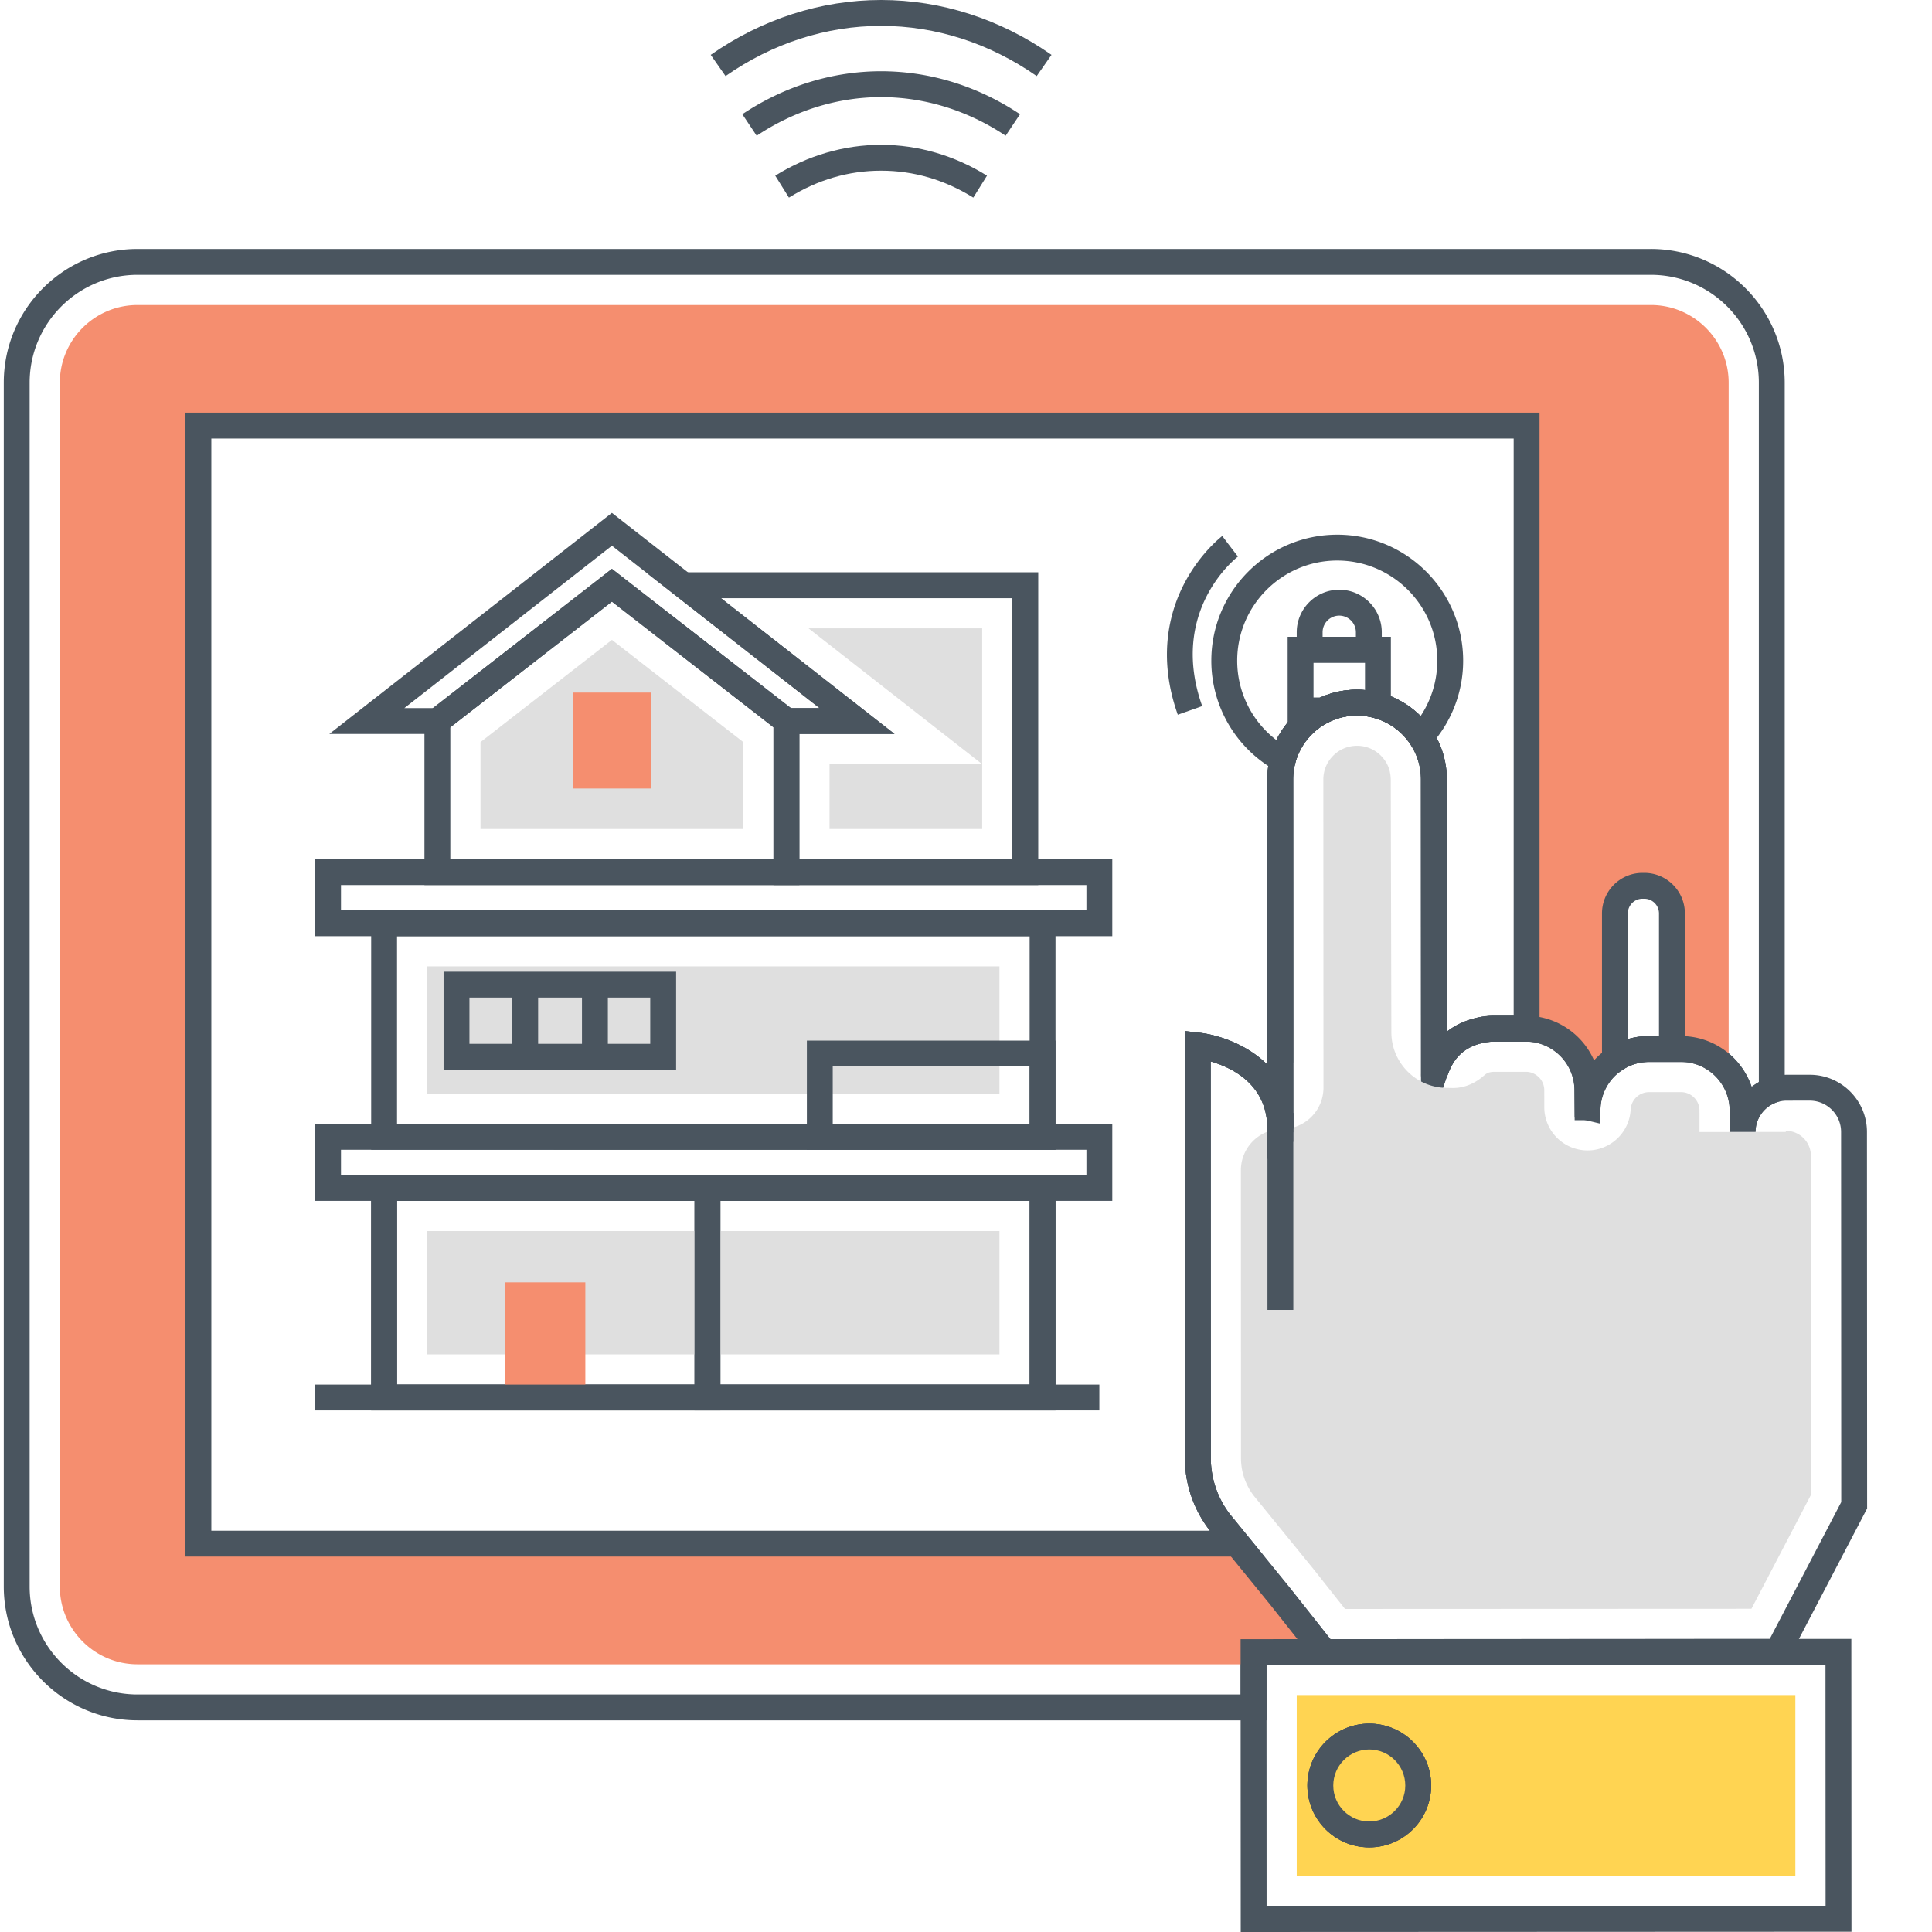 <svg xmlns="http://www.w3.org/2000/svg" version="1.1" xmlns:xlink="http://www.w3.org/1999/xlink" width="512" height="512" x="0" y="0" viewBox="0 0 511 512" style="enable-background:new 0 0 512 512" xml:space="preserve" class=""><g><path fill="#4a555f" d="M437 65.98H35.945C16.402 65.98.5 81.883.5 101.426v319.012c0 19.558 15.902 35.468 35.445 35.468h299.196v-14.648h17.187l3.43-.024v-6.855h-3.688l-10.543-13.344-15.586-19.148-.25-.278a24.393 24.393 0 0 1-5.312-15.156l-.024-33.918v.004l-.02-71.25c5.435 1.547 14.747 5.867 15.013 17.332v8.629l6.879-7.254-.024-18.004c0-.12-.004-.238.008-.355l.016-.164-.02-74.899a16.808 16.808 0 0 1 4.957-11.973 17.19 17.19 0 0 1 4.555-3.257c3.676-1.809 7.965-2.215 12.035-1.055 3.836 1.07 7.195 3.5 9.453 6.844a16.824 16.824 0 0 1 2.867 9.441l.024 78.113.054 20.547 6.668-19.601c.032-.094.075-.184.114-.278.078-.18.156-.367.226-.55l.133-.313c1.645-4.492 4.582-7.074 9.027-8.078.168-.027.336-.066.563-.117.32-.067.656-.117.996-.152l.41-.051c.36-.035.719-.047 1.074-.047h8.684c2.492.015 4.918.777 7.02 2.203a12.863 12.863 0 0 1 5.687 10.684l.047 7.933h6.683l.164-3.254a12.831 12.831 0 0 1 5.817-10.066c2.05-1.395 4.48-2.129 7.031-2.129h8.48c3.887 0 7.528 1.73 9.981 4.746a12.928 12.928 0 0 1 2.93 8.164v5.645h6.855c0-3.489 2.192-6.618 5.457-7.79l2.27-.812V101.426c0-19.543-15.91-35.446-35.469-35.446zm28.613 220.79c-.668.375-1.308.8-1.906 1.27a19.766 19.766 0 0 0-3.434-6.2 19.643 19.643 0 0 0-15.296-7.277h-8.48c-3.927 0-7.692 1.148-10.833 3.277a19.422 19.422 0 0 0-3.723 3.16 19.676 19.676 0 0 0-7.039-8.43 19.467 19.467 0 0 0-10.836-3.379h-8.707c-.64 0-1.28.028-1.921.102l-.461.016-.188.058c-.437.055-.855.125-1.191.196-.149.027-.297.058-.578.125-3.141.703-5.836 1.949-8.075 3.714l-.02-66.828c0-4.765-1.394-9.355-4.038-13.277-3.172-4.695-7.895-8.106-13.278-9.606-5.644-1.605-11.722-1.054-16.925 1.504a24.06 24.06 0 0 0-6.36 4.547 23.612 23.612 0 0 0-6.172 10.68 23.503 23.503 0 0 0-.804 6.152l.023 74.594c-.02.273-.023.547-.023.824v.14c-5.5-5.456-13.094-7.902-18.059-8.46l-3.816-.434.023 79.301h3.426-3.426l.024 33.914a31.277 31.277 0 0 0 6.957 19.617l15.703 19.254 7.168 9.074h-15.063v14.653H35.945c-15.761 0-28.59-12.836-28.59-28.617V101.426c0-15.766 12.829-28.59 28.59-28.59H437c15.781 0 28.613 12.824 28.613 28.59zm0 0" opacity="1" data-original="#4a555f" class=""></path><path fill="#f58e6f" d="M437 80.836H35.945c-11.355 0-20.59 9.234-20.59 20.59v319.012c0 11.359 9.235 20.613 20.59 20.613h295.77v-3.223h20.613v-.023h-1.918l-11.543-14.602-11.496-14.125H52.078V112.785H404.07v159.836a16.01 16.01 0 0 1 8.91 2.79c4.344 2.925 7.2 7.882 7.2 13.527v4.503h.047a16.184 16.184 0 0 1 7.312-12.73 5.697 5.697 0 0 1-.066-.89v-37.755c0-4.043 3.265-7.312 7.289-7.312h.504a7.304 7.304 0 0 1 7.312 7.312v35.926h2.399a16.23 16.23 0 0 1 12.636 6.012V101.426c0-11.356-9.254-20.59-20.613-20.59zm0 0" opacity="1" data-original="#f58e6f" class=""></path><path fill="#4a555f" d="M48.652 109.355v303.153h285.93l-8.64-10.617-.25-.278a24.396 24.396 0 0 1-5.313-15.16l-.024-33.914-.02-71.25c5.442 1.55 14.767 5.875 15.017 17.367l6.855-.07v-16.594c0-.117-.008-.234.008-.351l.015-.168-.023-74.895c0-1.508.191-2.973.57-4.375a16.779 16.779 0 0 1 4.387-7.601 17.24 17.24 0 0 1 4.555-3.254 16.825 16.825 0 0 1 12.035-1.055c3.836 1.066 7.195 3.496 9.457 6.84 1.875 2.781 2.863 6.047 2.863 9.445l.024 78.113.058 20.551 6.664-19.61c.032-.089.075-.179.118-.273.078-.18.156-.367.222-.55l.133-.313c1.648-4.492 4.582-7.074 9.031-8.078.164-.027.332-.066.559-.117.32-.07.656-.117.996-.153l.41-.046c.36-.04.719-.051 1.074-.051h12.133V109.355zm351.989 159.836h-5.278c-.64 0-1.281.028-1.922.102l-.464.016-.188.058c-.437.055-.852.125-1.187.196-.153.027-.301.058-.579.125-3.14.703-5.836 1.949-8.074 3.714l-.02-66.828c0-4.765-1.394-9.355-4.038-13.277-3.176-4.695-7.899-8.106-13.282-9.606-5.644-1.605-11.718-1.054-16.921 1.504a23.997 23.997 0 0 0-6.36 4.547 23.62 23.62 0 0 0-6.176 10.68 23.667 23.667 0 0 0-.8 6.152l.02 74.594c-.017.273-.02.547-.02.824v.14c-5.504-5.456-13.098-7.902-18.063-8.46l-3.812-.434.023 79.301h3.426-3.426l.023 33.914a31.26 31.26 0 0 0 6.622 19.195H55.508V116.215H400.64zM435.266 231.324h-.504c-5.91 0-10.719 4.82-10.719 10.742v37.754c0 .477.035.95.113 1.426l.84 5.336 4.473-3.035c2.05-1.39 4.48-2.125 7.031-2.125h9.508v-39.356c0-5.921-4.82-10.742-10.742-10.742zm3.882 43.238H436.5a19.74 19.74 0 0 0-5.602.81v-33.306c0-2.144 1.735-3.886 3.864-3.886h.504a3.891 3.891 0 0 1 3.882 3.886zM490.125 434.324l-161.852.067.036 77.609 161.851-.07zM335.16 505.141l-.023-63.895 148.136-.062.028 63.894zm0 0" opacity="1" data-original="#4a555f" class=""></path><path fill="#ffd452" d="M343.148 449.21H475.29v47.9H343.15zm0 0" opacity="1" data-original="#ffd452" class=""></path><path fill="#4a555f" d="M362.363 456.781c-9.043.004-16.394 7.364-16.39 16.406.004 9.04 7.359 16.391 16.394 16.391h.012c4.379 0 8.492-1.707 11.594-4.808a16.279 16.279 0 0 0 4.793-11.594c0-9.04-7.36-16.395-16.403-16.395zm6.754 23.145a9.463 9.463 0 0 1-6.746 2.797l-.004 3.43v-3.43c-5.258 0-9.539-4.278-9.539-9.535-.004-5.262 4.277-9.547 9.543-9.547 5.258 0 9.54 4.277 9.54 9.539a9.456 9.456 0 0 1-2.794 6.746zM494.266 299.969c0-8.352-6.801-15.145-15.157-15.145l-6.082.004a15.033 15.033 0 0 0-9.32 3.207c-2.637-7.82-10.039-13.465-18.742-13.465h-8.469a19.682 19.682 0 0 0-14.555 6.43 19.78 19.78 0 0 0-7.05-8.441 19.645 19.645 0 0 0-11.047-3.375l-8.489.003c-.664 0-1.324.04-2.19.137a19.69 19.69 0 0 0-1.657.25l-.473.11c-3.148.707-5.847 1.953-8.086 3.714l-.027-66.836c-.004-13.109-10.676-23.777-23.8-23.777-6.352 0-12.325 2.48-16.817 6.973-4.492 4.496-6.965 10.472-6.961 16.824l.031 75.574c-5.492-5.465-13.078-7.918-18.082-8.484l-3.816-.434.046 113.211c.004 7.14 2.48 14.11 7.09 19.774l15.559 19.105 12.59 15.918 123.89-.055 21.657-41.437zm-25.77 134.37-116.418.048-10.558-13.348-15.711-19.297c-3.496-4.297-5.422-9.726-5.43-15.297l-.04-105.156c5.516 1.574 15.036 6.016 15.044 17.898l6.855-.003-.039-92.606c0-4.52 1.758-8.773 4.957-11.973a16.811 16.811 0 0 1 11.977-4.964c9.332 0 16.93 7.593 16.933 16.925l.032 77.985c-.008.219-.008.445.004.71l5.062-.113 1.664.47c.031-.095.074-.188.117-.282.106-.242.207-.484.336-.836 1.656-4.5 4.594-7.082 9.239-8.125l.316-.074c.355-.07.715-.125 1.234-.188.426-.043.856-.07 1.293-.07l8.489-.004a12.8 12.8 0 0 1 7.203 2.203 12.893 12.893 0 0 1 5.691 10.695l.059 7.215 6.629 1.586.218-4.11c.364-6.839 6.008-12.194 12.848-12.198l8.473-.004c7.113 0 12.902 5.789 12.906 12.898l.004 5.66h6.855a8.25 8.25 0 0 1 2.426-5.867 8.244 8.244 0 0 1 5.867-2.433l6.082-.004c4.574 0 8.293 3.722 8.297 8.293l.04 98.101zm0 0" opacity="1" data-original="#4a555f" class=""></path><path fill="#dfdfdf" d="M479.414 306.309a6.64 6.64 0 0 0-6.379-6.63.297.297 0 0 0-.297.298l-22.851.011-.004-5.66a4.854 4.854 0 0 0-1.574-3.598 4.816 4.816 0 0 0-3.336-1.308l-8.47.004a4.873 4.873 0 0 0-4.862 4.613c-.38 7.145-7.153 12.191-14.106 10.512l-.02-.004a11.453 11.453 0 0 1-8.761-11.067v-.042l-.004-4.5a4.863 4.863 0 0 0-1.57-3.59 5.035 5.035 0 0 0-.602-.477 4.777 4.777 0 0 0-2.73-.832l-8.48.004c-.11 0-.22.008-.333.016 0 0-.43.05-.535.07l-.285.066c-.485.106-.957.407-1.402.801-2.348 2.09-5.278 3.395-8.418 3.332-.54-.012-1.098-.02-1.672-.031-8.04-.14-14.48-6.695-14.5-14.735l-.157-66.777c0-1.605-.34-3.226-1.148-4.617-1.676-2.883-4.629-4.531-7.79-4.527-2.386 0-4.628.93-6.315 2.617s-2.618 3.933-2.614 6.32l.035 81.656c.004 6.047-4.898 10.95-10.945 10.954-6.043.003-10.941 4.906-10.941 10.953l.03 76.304a16.305 16.305 0 0 0 3.634 10.25l15.71 19.293 8.227 10.403 107.7-.047 15.8-30.235zm0 0" opacity="1" data-original="#dfdfdf" class=""></path><path fill="#4a555f" d="M335.39 294.945h6.856v52.188h-6.855zM362.348 456.773c-9.028.032-16.371 7.391-16.371 16.41 0 9.036 7.34 16.383 16.367 16.383h.043c9.031 0 16.383-7.347 16.383-16.382 0-9.047-7.364-16.41-16.422-16.41zm.027 25.938-.031 3.43v-3.43c-5.246 0-9.512-4.274-9.512-9.527s4.281-9.54 9.527-9.555c5.274 0 9.555 4.285 9.555 9.555 0 5.253-4.273 9.527-9.539 9.527zm0 0" opacity="1" data-original="#4a555f" class=""></path><path fill="#ffd452" d="M362.36 460.203c-7.153.024-12.958 5.828-12.958 12.98 0 7.176 5.805 12.981 12.98 12.958 7.153 0 12.962-5.805 12.962-12.957 0-7.176-5.809-12.98-12.985-12.98zm0 0" opacity="1" data-original="#ffd452" class=""></path><path fill="#4a555f" d="M362.348 456.773c-9.028.032-16.371 7.391-16.371 16.41 0 9.036 7.34 16.383 16.367 16.383h.043c9.031 0 16.383-7.347 16.383-16.382 0-9.047-7.364-16.41-16.422-16.41zm.027 25.938-.031 3.43v-3.43c-5.246 0-9.512-4.274-9.512-9.527s4.281-9.54 9.527-9.555c5.274 0 9.555 4.285 9.555 9.555 0 5.253-4.273 9.527-9.539 9.527zM342.207 297.21l-6.855-7.198v17.234l6.875-7.246zm0 0" opacity="1" data-original="#4a555f" class=""></path><path fill="#4a555f" d="m342.16 298.234-3.363.274-.02-2.735v2.739l-3.425.277v3.84h3.449l3.426-.024v-3.425a5.47 5.47 0 0 0-.067-.946zm0 0" opacity="1" data-original="#4a555f" class=""></path><path fill="#4a555f" d="M335.371 294.95v4.25l6.856-.024v-4.227zM97.863 311.395v62.378h92.547v-62.378zm85.692 55.523h-78.836V318.25h78.836zm0 0" opacity="1" data-original="#4a555f" class=""></path><path fill="#4a555f" d="M97.863 311.395v62.378H279.22v-62.378zm174.5 55.523H104.72V318.25h167.644zm0 0" opacity="1" data-original="#4a555f" class=""></path><path fill="#dfdfdf" d="M112.719 326.25h151.644v32.672H112.72zm0 0" opacity="1" data-original="#dfdfdf" class=""></path><path fill="#4a555f" d="M83.008 297.84v20.41H294.27v-20.41zm204.406 13.555H89.864v-6.7h197.55zM83.008 227.691v20.41H294.27v-20.41zm204.406 13.551H89.864v-6.695h197.55zm0 0" opacity="1" data-original="#4a555f" class=""></path><path fill="#f58e6f" d="M133.309 339.836h21.312v30.512H133.31zm0 0" opacity="1" data-original="#f58e6f" class=""></path><path fill="#4a555f" d="M97.863 241.242v63.453H279.22v-63.453zm174.5 56.598H104.72v-49.738h167.644zm0 0" opacity="1" data-original="#4a555f" class=""></path><path fill="#dfdfdf" d="M112.719 256.098h151.644v33.746H112.72zm0 0" opacity="1" data-original="#dfdfdf" class=""></path><path fill="#4a555f" d="m161.664 135.914-74.89 58.59h29.812l45.078-35.066 45.082 35.066h29.813zm0 14.836-47.43 36.898h-7.574l55.004-43.027 55.008 43.027h-7.574zm0 0" opacity="1" data-original="#4a555f" class=""></path><path fill="#4a555f" d="m161.664 150.75-49.684 38.648v45.149h99.356v-45.149zm42.816 76.941h-85.64V192.75l42.824-33.313 42.816 33.313zm0 0" opacity="1" data-original="#4a555f" class=""></path><path fill="#dfdfdf" d="m161.664 169.57-34.828 27.094v23.027h69.644v-23.03zm0 0" opacity="1" data-original="#dfdfdf" class=""></path><path fill="#4a555f" d="m170.676 151.664 45.996 35.984H204.48v46.899h70.165v-82.883zm97.11 76.027h-56.45v-33.187h25.223l-45.993-35.98h77.22zm0 0" opacity="1" data-original="#4a555f" class=""></path><path fill="#dfdfdf" d="m213.773 166.52 45.997 35.98h-40.434v17.191h40.453V166.52zm0 0" opacity="1" data-original="#dfdfdf" class=""></path><path fill="#4a555f" d="M117.05 257.512v25.968h61.626v-25.968zm54.77 19.113h-47.914v-12.258h47.914zm0 0" opacity="1" data-original="#4a555f" class=""></path><path fill="#4a555f" d="M135.254 260.941h6.855v19.11h-6.855zM153.73 260.941h6.86v19.11h-6.86zM213.328 275.77v28.925h65.89V275.77zm59.035 22.07h-52.18v-15.215h52.18zm0 0" opacity="1" data-original="#4a555f" class=""></path><path fill="#f58e6f" d="M151.352 183.54h20.625v25.429h-20.625zm0 0" opacity="1" data-original="#f58e6f" class=""></path><g fill="#4a555f"><path d="M353.883 141.695c-18.399 0-33.367 14.977-33.367 33.387a33.323 33.323 0 0 0 17.3 29.242l3.832 2.102 1.125-4.227a16.773 16.773 0 0 1 4.391-7.597 17.216 17.216 0 0 1 4.555-3.258c3.676-1.805 7.965-2.211 12.031-1.055 3.836 1.07 7.195 3.5 9.46 6.848l2.442 3.61 2.934-3.224a33.272 33.272 0 0 0 8.664-22.441c0-18.41-14.969-33.387-33.367-33.387zm22.09 48.067a23.666 23.666 0 0 0-10.364-6.07c-5.644-1.606-11.718-1.055-16.921 1.503a23.997 23.997 0 0 0-6.36 4.547 23.384 23.384 0 0 0-4.57 6.387 26.488 26.488 0 0 1-10.387-21.047c0-14.629 11.895-26.531 26.512-26.531s26.512 11.902 26.512 26.531c0 5.273-1.551 10.363-4.422 14.68zm0 0" fill="#4a555f" opacity="1" data-original="#4a555f" class=""></path><path d="M340.742 168.754v22.941H351l.719-.351c3.676-1.809 8-2.203 12.011-1.059l4.368 1.246v-22.777zm20.5 14.125a23.598 23.598 0 0 0-11.805 1.96h-1.84v-9.23h13.645zm0 0" fill="#4a555f" opacity="1" data-original="#4a555f" class=""></path><path d="M354.414 156.29c-6.21 0-11.266 5.054-11.266 11.269v8.058h22.54v-8.058c0-6.215-5.055-11.27-11.274-11.27zm4.414 12.472h-8.824v-1.203a4.416 4.416 0 0 1 4.41-4.414 4.417 4.417 0 0 1 4.414 4.414zM327.57 147.496l-2.086-2.723-2.074-2.726c-.234.18-5.781 4.453-9.976 12.422-3.872 7.344-7.329 19.37-1.805 34.941l6.465-2.289c-8.895-25.078 8.722-39.043 9.476-39.625zM233.004 18.879c-12.89 0-25.61 3.937-36.781 11.387l3.804 5.703c10.043-6.696 21.446-10.235 32.977-10.235 11.562 0 22.976 3.54 33 10.23l3.809-5.698c-11.157-7.45-23.883-11.387-36.81-11.387zm0 0" fill="#4a555f" opacity="1" data-original="#4a555f" class=""></path><path d="M233.004 0c-15.926 0-31.543 5.027-45.156 14.535l3.93 5.621c12.452-8.703 26.71-13.3 41.226-13.3 14.52 0 28.777 4.597 41.23 13.3l3.926-5.62C264.55 5.026 248.934 0 233.004 0zM233.004 38.375c-9.774 0-19.477 2.824-28.055 8.176l3.625 5.816c7.598-4.734 15.82-7.137 24.43-7.137 8.617 0 16.836 2.403 24.43 7.137l3.628-5.816c-8.578-5.348-18.28-8.176-28.058-8.176zM82.992 366.918H290.84v6.855H82.992zm0 0" fill="#4a555f" opacity="1" data-original="#4a555f" class=""></path><path d="M183.555 311.395v62.378h95.664v-62.378zm88.808 55.523H190.41V318.25h81.953zm0 0" fill="#4a555f" opacity="1" data-original="#4a555f" class=""></path></g></g></svg>